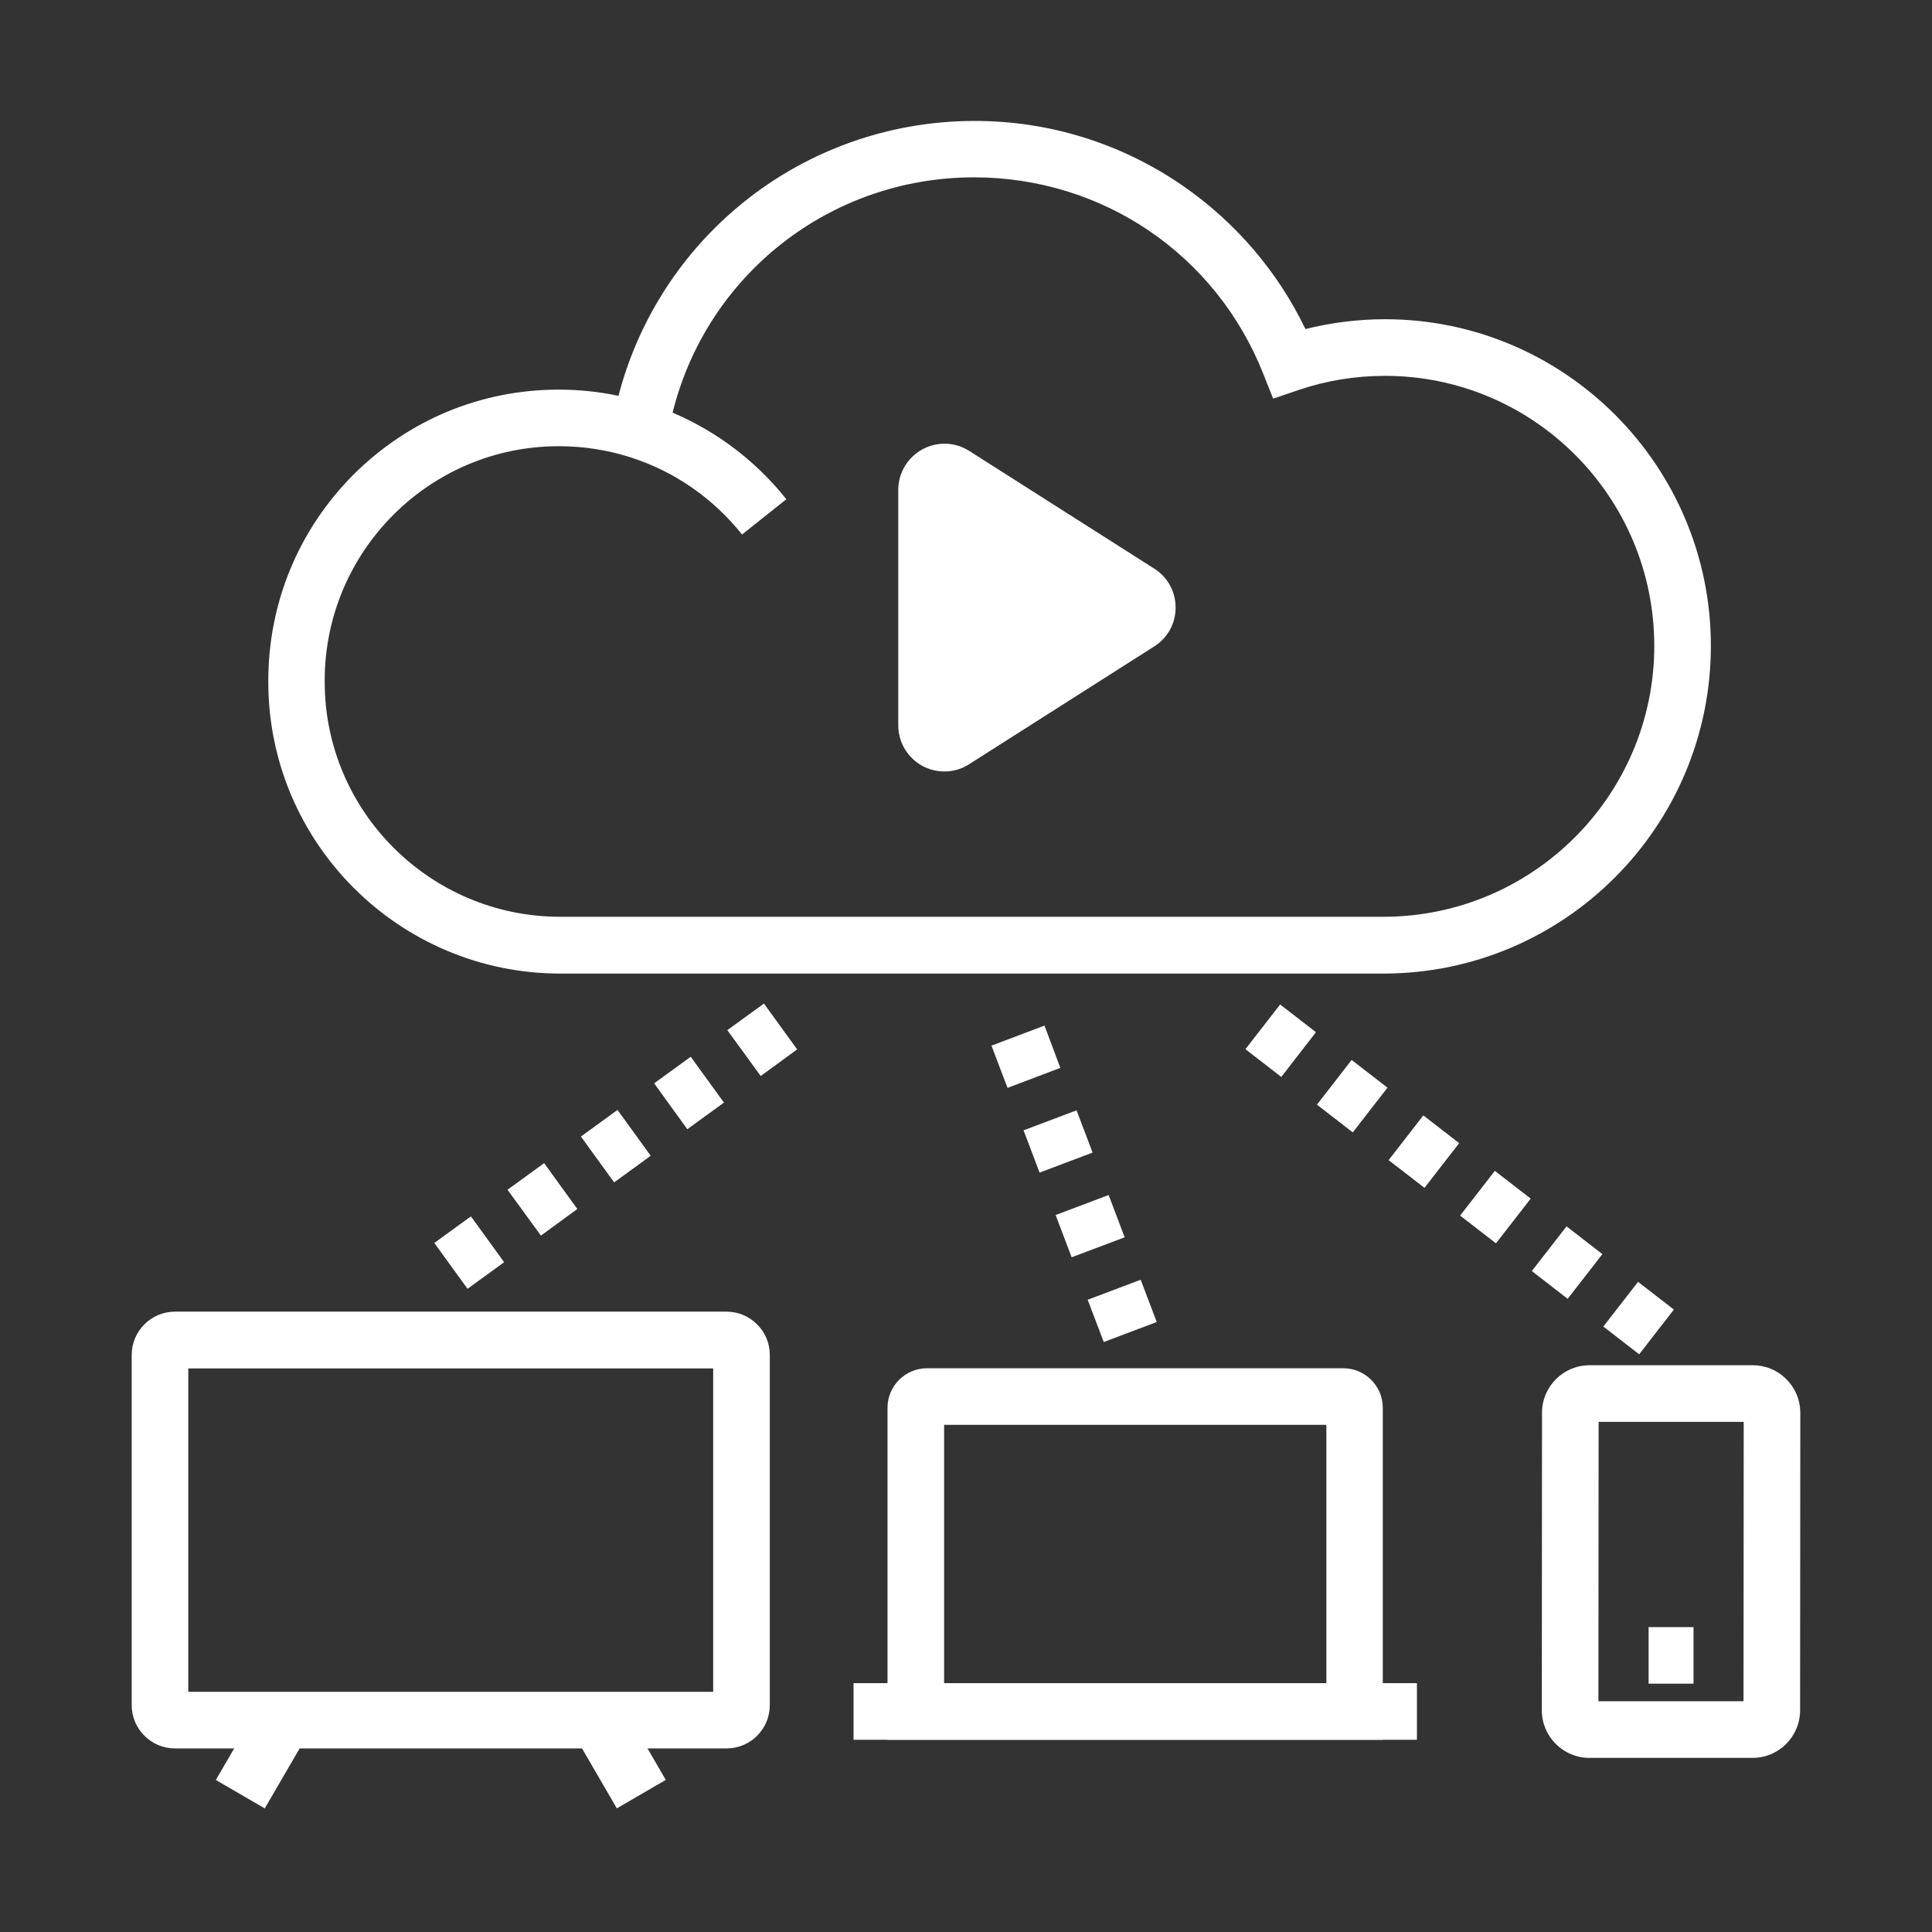 <svg width="48" height="48" viewBox="0 0 48 48" fill="none" xmlns="http://www.w3.org/2000/svg">
<rect x="0" y="0" width="48" height="48" fill="#333333" stroke="none"/>
<path d="M5.362 44.223L6.432 42.383L7.648 43.089L6.578 44.929L5.362 44.223ZM14.256 43.088L15.472 42.381L16.541 44.221L15.325 44.928L14.256 43.088Z" fill="white"/>
<path d="M18.052 43.439H4.345C3.755 43.439 3.272 42.956 3.272 42.366V33.661C3.272 33.07 3.755 32.588 4.345 32.588H18.052C18.642 32.588 19.125 33.07 19.125 33.661V42.366C19.125 42.961 18.642 43.439 18.052 43.439ZM4.678 42.033H17.719V33.998H4.678V42.033ZM23.466 19.167C23.278 19.167 23.086 19.12 22.913 19.027C22.547 18.825 22.317 18.441 22.317 18.023V12.169C22.317 11.752 22.547 11.367 22.913 11.166C23.278 10.964 23.728 10.978 24.08 11.203L28.678 14.128C29.011 14.339 29.208 14.7 29.208 15.094C29.208 15.488 29.011 15.848 28.678 16.059L24.08 18.985C23.897 19.106 23.681 19.167 23.466 19.167Z" fill="white"/>
<path d="M34.373 24.188H13.922C9.919 24.188 6.666 20.939 6.666 16.945V16.913C6.666 14.982 7.416 13.167 8.775 11.799C10.139 10.435 11.948 9.68 13.88 9.68C14.381 9.68 14.878 9.731 15.366 9.835C15.834 8.03 16.852 6.399 18.286 5.18C19.931 3.778 22.036 3.005 24.201 3.005C26.067 3 27.862 3.563 29.39 4.617C30.703 5.527 31.748 6.75 32.433 8.175C33.075 8.016 33.74 7.931 34.411 7.931C38.873 7.931 42.506 11.569 42.506 16.046C42.506 20.536 38.859 24.188 34.373 24.188ZM13.88 11.086C10.673 11.086 8.067 13.697 8.067 16.908V16.941C8.067 20.161 10.692 22.777 13.917 22.777H34.369C38.081 22.777 41.1 19.758 41.1 16.046C41.1 12.347 38.1 9.338 34.411 9.338C33.675 9.338 32.953 9.455 32.264 9.689L31.631 9.905L31.383 9.281C30.211 6.324 27.394 4.406 24.201 4.406C20.62 4.406 17.555 6.835 16.711 10.252C17.812 10.72 18.783 11.457 19.537 12.403L18.436 13.28C17.719 12.38 16.767 11.719 15.68 11.367C15.103 11.18 14.498 11.086 13.88 11.086ZM34.359 43.224H22.05V34.974C22.05 34.435 22.491 33.994 23.03 33.994H33.375C33.914 33.994 34.355 34.435 34.355 34.974V43.224H34.359ZM23.456 41.817H32.953V35.4H23.456V41.817Z" fill="white"/>
<path d="M21.206 41.817H35.203V43.224H21.206V41.817ZM43.542 43.674H39.487C38.836 43.674 38.306 43.144 38.306 42.492L38.311 35.1C38.311 34.449 38.84 33.919 39.492 33.919H43.547C43.861 33.919 44.161 34.041 44.381 34.266C44.606 34.491 44.728 34.786 44.728 35.1L44.723 42.492C44.723 43.144 44.194 43.674 43.542 43.674ZM39.712 42.267H43.317L43.322 35.325H39.717L39.712 42.267Z" fill="white"/>
<path d="M40.959 40.425H42.075V41.831H40.959V40.425ZM40.725 33.647L39.834 32.958L40.697 31.847L41.587 32.536L40.725 33.647ZM38.948 32.269L38.058 31.579L38.92 30.469L39.811 31.158L38.948 32.269ZM37.167 30.89L36.276 30.201L37.139 29.09L38.03 29.779L37.167 30.89ZM35.391 29.512L34.5 28.823L35.362 27.712L36.253 28.401L35.391 29.512ZM33.609 28.134L32.719 27.445L33.581 26.334L34.472 27.023L33.609 28.134ZM31.833 26.756L30.942 26.067L31.805 24.956L32.695 25.645L31.833 26.756ZM27.422 33.342L27.023 32.292L28.34 31.795L28.739 32.845L27.422 33.342ZM26.625 31.237L26.227 30.187L27.544 29.69L27.942 30.74L26.625 31.237ZM25.828 29.133L25.43 28.083L26.747 27.586L27.145 28.636L25.828 29.133ZM25.031 27.028L24.633 25.978L25.95 25.481L26.344 26.531L25.031 27.028ZM11.616 32.02L10.79 30.881L11.7 30.22L12.525 31.359L11.616 32.02ZM13.439 30.698L12.609 29.559L13.519 28.898L14.344 30.037L13.439 30.698ZM15.258 29.376L14.433 28.237L15.342 27.576L16.167 28.715L15.258 29.376ZM17.076 28.055L16.252 26.915L17.161 26.255L17.986 27.394L17.076 28.055ZM18.9 26.733L18.07 25.594L18.98 24.933L19.805 26.072L18.9 26.733Z" fill="white"/>
</svg>
